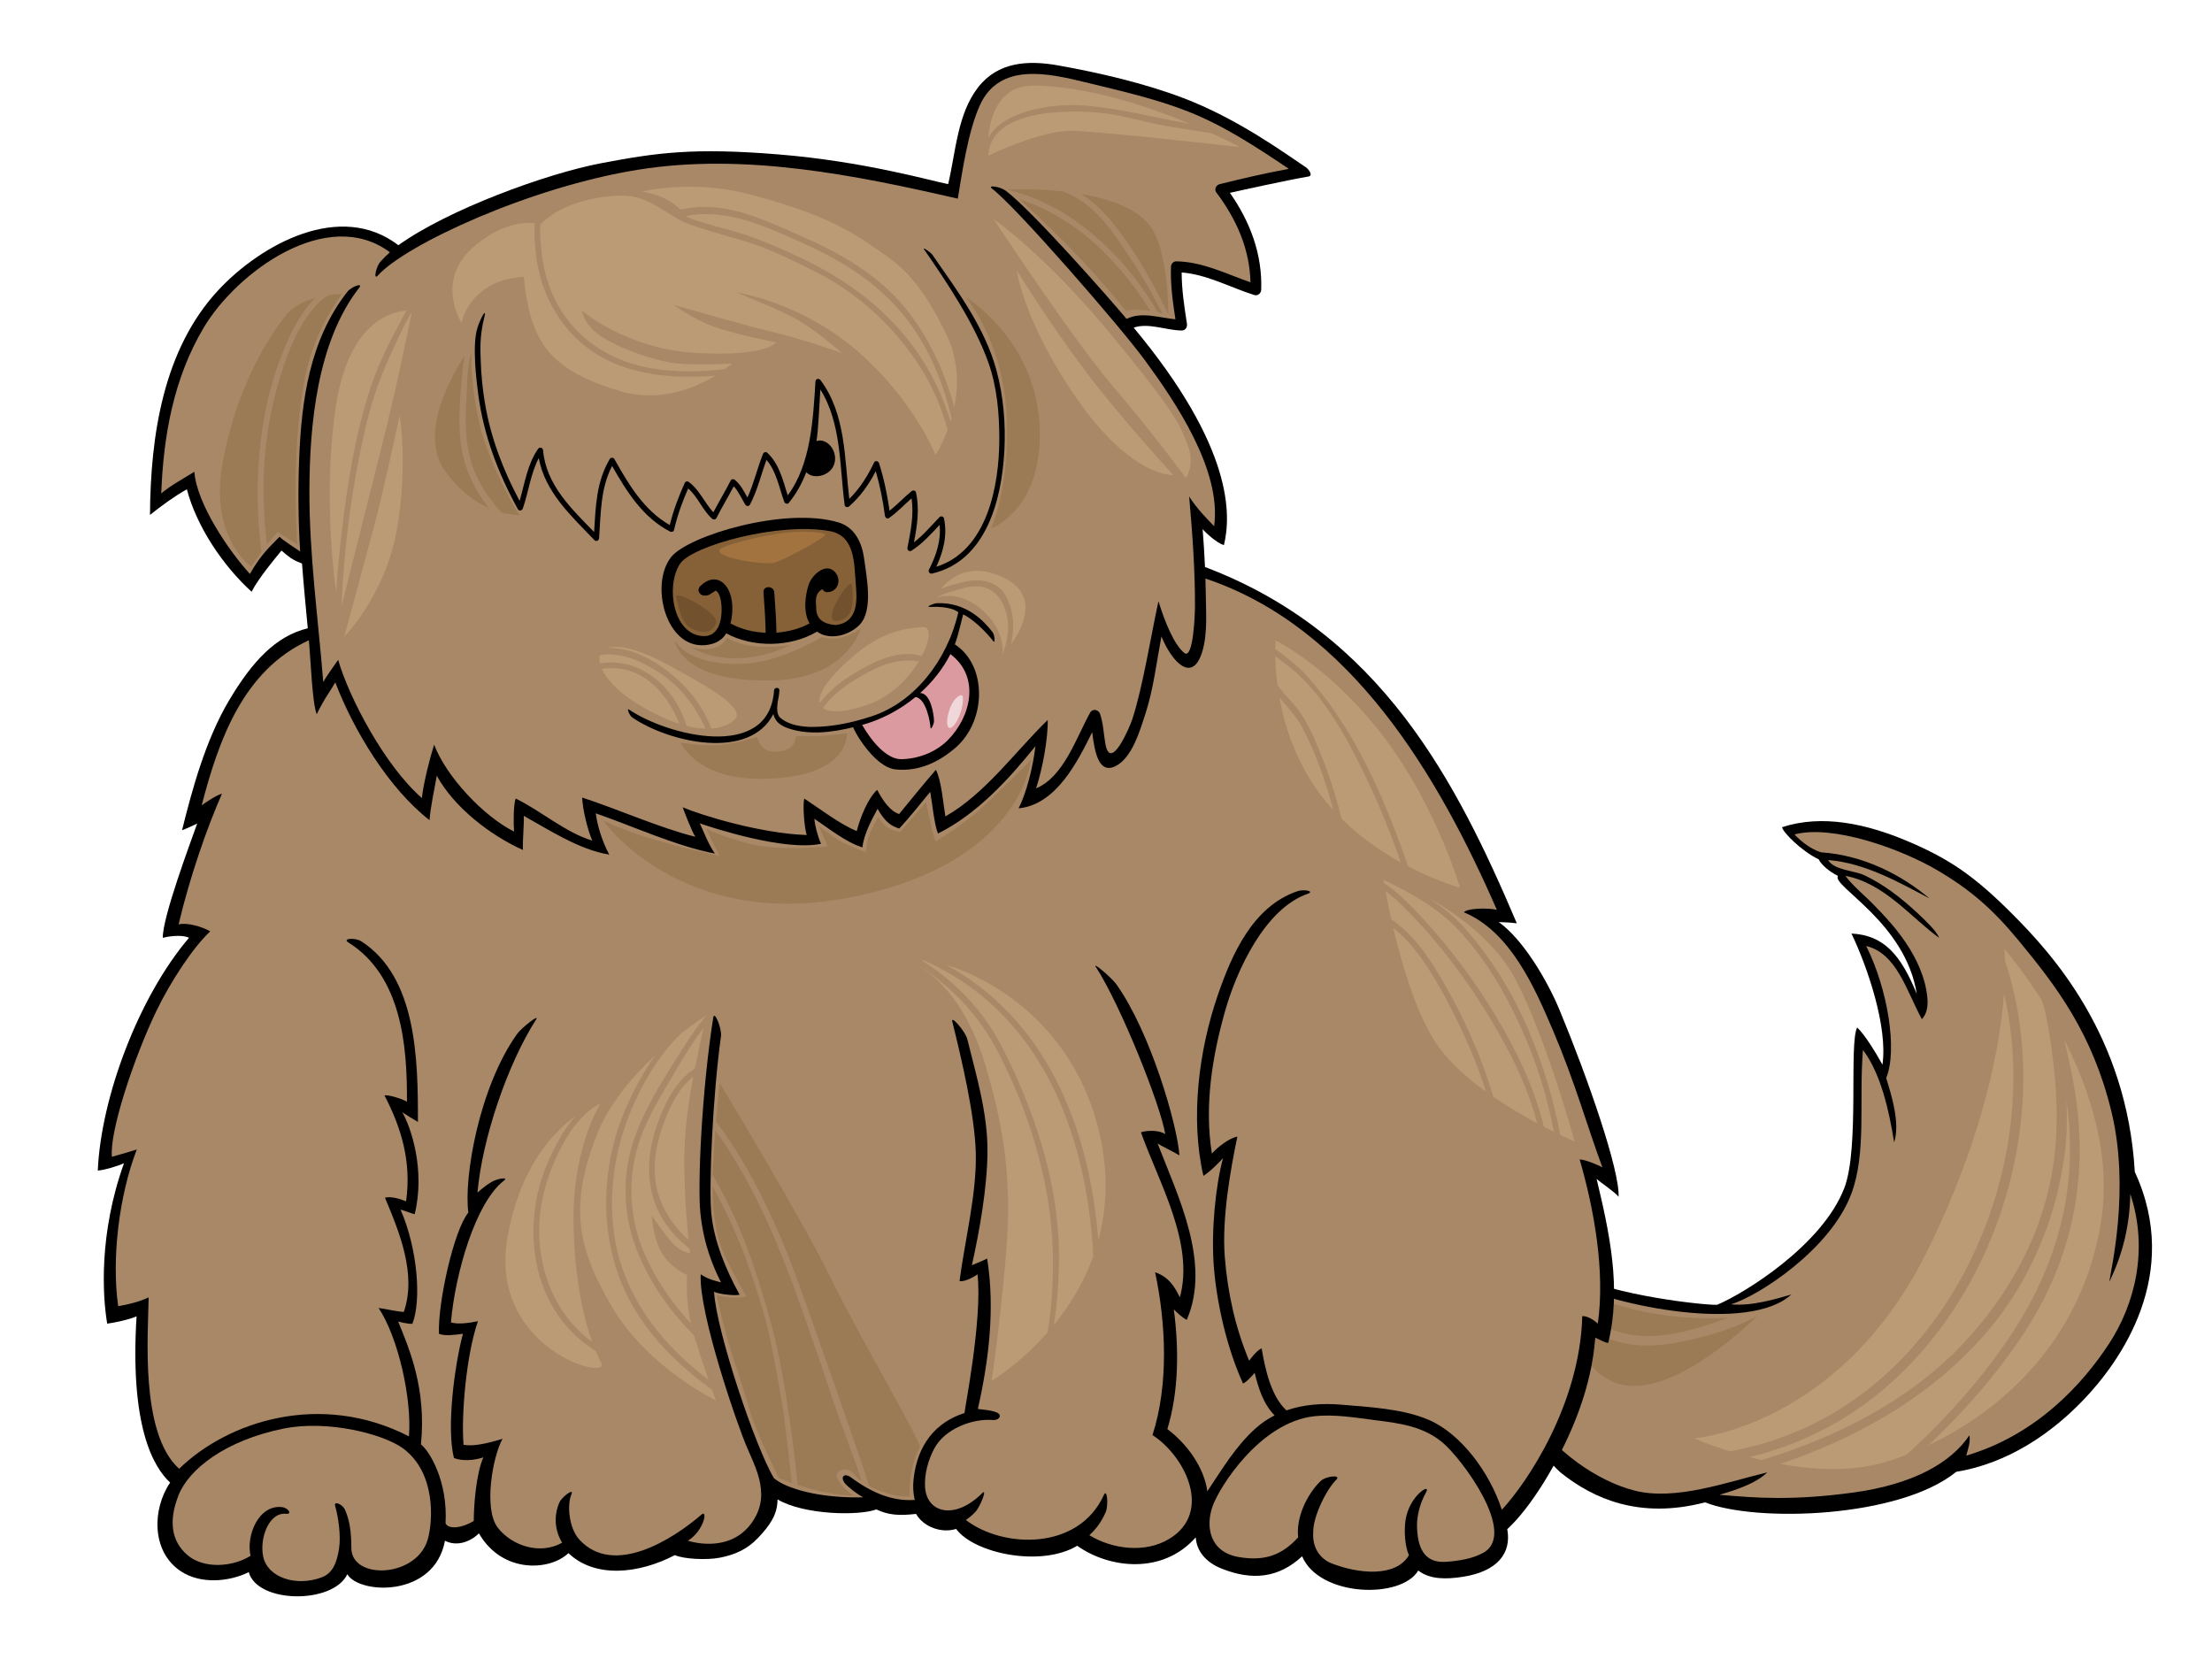 <?xml version="1.0" encoding="utf-8"?>
<!-- Generator: Adobe Illustrator 17.0.0, SVG Export Plug-In . SVG Version: 6.00 Build 0)  -->
<!DOCTYPE svg PUBLIC "-//W3C//DTD SVG 1.1//EN" "http://www.w3.org/Graphics/SVG/1.1/DTD/svg11.dtd">
<svg version="1.1" id="Layer_1" xmlns="http://www.w3.org/2000/svg" xmlns:xlink="http://www.w3.org/1999/xlink" x="0px" y="0px"
	 width="800px" height="600px" viewBox="0 0 800 600" enable-background="new 0 0 800 600" xml:space="preserve">
<g>
	<g>
		<path fill-rule="evenodd" clip-rule="evenodd" d="M644.514,299.158c0.117,1.648,6.939,8.636,13.243,11.632
			c0.852,1.836,3.72,4.412,6.957,5.98c-2.366,3.702,24.388,16.711,28.506,42.664c-5.791-14.169-11.968-21.242-23.611-21.8
			c5.916,12.38,13.173,33.857,11.208,47.409c-2.29-4.103-6.25-10.723-9.154-13.44c-3.03,5.983,0.91,43.508-4.624,58.014
			c-7.871,20.624-36.021,38.092-46.018,42.283c-4.376,0.201-36.991-3.28-52.514-11.115c-1.367,9.263-3.883,18.407-6.775,27.015
			c-2.996,8.923-6.521,17.739-10.628,26.275c4.413,6.143,7.958,14.298,13.923,18.981c10.995,8.625,27.62,16.576,51.618,10.29
			c18.574,7.33,70.29,5.712,90.86-11.049c9.334-1.524,27.121-6.491,45.716-25.715c13.777-14.243,36-45.714,18.857-82.762
			c-2.86-49.569-30.405-79.3-44.092-93.052c-13.69-13.746-22.734-20.036-37.908-26.474
			C674.903,297.852,658.969,294.459,644.514,299.158z"/>
		<path fill-rule="evenodd" clip-rule="evenodd" fill="#A98867" d="M674.929,342.128c7.779,15.469,11.411,37.614,7.239,47.757
			c1.879,6.115,5.123,16.3,2.882,23.266c-1.881-11.615-4.797-24.784-11.281-33.434c-1.519,18.365,1.373,37.217-4.242,52.128
			c-7.566,20.11-33.681,36.943-43.467,39.875c7.374,0.754,16.123-1.889,21.823-3.553c-15.53,14.141-63.717,3.979-79.908-4.094
			c-0.427,2.394-0.918,4.785-1.474,7.148c-0.012,0.061-0.028,0.119-0.04,0.174c-1.317,5.607-2.953,11.11-4.731,16.405
			c-2.554,7.606-5.509,15.127-8.862,22.468c8.994,14.566,24.938,25.422,38.3,28.826c14.757,3.763,33.246-3.031,47.981-6.587
			c-3.759,3.666-9.94,5.977-17.277,8.095c13.324,1.182,26.515,2.162,48.253-0.784c21.745-2.94,35.521-10.787,42.135-20.72
			c0.424,2.369-0.417,4.881-1.166,7.36c25.474-7.532,42.218-25.955,51.784-40.665c8.923-13.708,14.378-33.467,7.583-53.991
			c-0.215,11.612-2.881,22.219-7.603,31.78c0.505-4.083,7.63-33.426,0.75-61.642c-6.885-28.222-19.826-45.162-33.429-61.65
			c-9.524-11.54-17.518-18.473-29.431-25.505c-13.304-7.844-37.976-16.645-51.743-12.998c2.526,2.67,5.853,5.27,9.558,6.46
			c15.698,1.069,29.356,8.33,39.249,16.679c-10.516-5.558-23.217-12.846-36.642-13.879c2.097,3.672,9.413,3.791,12.943,5.422
			c7.257,3.346,13.791,8.559,19.431,13.81c2.808,2.615,7.086,6.714,7.733,8.868c-10.132-7.245-19.616-19.679-33.855-22.385
			c2.974,4.003,6.813,6.866,10.709,10.952c3.873,4.058,15.987,15.814,18.576,30.516c0.692,3.92,0.826,7.689-1.633,10.375
			C689.447,358.218,685.991,344.823,674.929,342.128z"/>
		<path fill-rule="evenodd" clip-rule="evenodd" fill="#BB9B75" d="M749.884,391.586c5.983,32.791,0.161,63.458-18.469,91.448
			c-9.688,14.569-21.315,27.73-34.047,39.704c27.163-12.844,55.816-38.627,62.528-81.059c3.798-23.978-4.144-47.655-13.415-65.791
			C747.885,381.363,748.994,386.697,749.884,391.586z"/>
		<path fill-rule="evenodd" clip-rule="evenodd" fill="#BB9B75" d="M746.833,416.285c-3.082,25.372-13.635,49.638-30.988,68.555
			c-19.706,21.482-44.918,35.452-72.053,44.621c12.449,2.258,26.821,2.998,39.538-1.126c2.013-0.654,4.058-1.386,6.124-2.192
			c13.847-12.427,26.263-26.468,36.246-40.988c18.251-26.54,26.321-55.433,21.665-87
			C747.645,404.19,747.569,410.233,746.833,416.285z"/>
		<path fill-rule="evenodd" clip-rule="evenodd" fill="#BB9B75" d="M709.617,486.303c17.667-18.512,30.229-42.018,33.34-67.638
			c1.583-13.029,0.85-25.731-0.893-38.696c-0.708-5.265-1.509-10.649-2.852-15.85c-0.295-0.845-0.581-1.692-0.897-2.532
			c-7.232-11.419-13.414-18.431-13.414-18.431s0.168,1.48,0.229,4.31c19.92,59.668-6.407,135.266-60.675,166.828
			c-10.095,5.867-20.774,10.066-31.713,12.7c1.391,0.367,2.841,0.723,4.328,1.071C664.276,519.757,690.031,506.827,709.617,486.303z
			"/>
		<path fill-rule="evenodd" clip-rule="evenodd" fill="#BB9B75" d="M612.796,520.198c0,0,4.998,2.242,12.788,4.71
			c13.498-2.463,26.667-7.275,38.87-14.713c48.417-29.506,73.246-95.294,60.317-150.834c-1.338,18.169-6.924,50.648-27.518,92.627
			C665.807,516.093,612.796,520.198,612.796,520.198z"/>
		<path fill-rule="evenodd" clip-rule="evenodd" fill="#9B7A56" d="M583.485,481.088c10.649,3.884,22.531,1.814,33.039-1.626
			c2.691-0.883,5.66-1.817,8.621-2.896c-7.717,0.431-18.76,0.309-30.719-2.189c-12.65-2.642-23.201-7.302-25.41-8.316
			C572.023,472.593,576.253,478.443,583.485,481.088z"/>
		<path fill-rule="evenodd" clip-rule="evenodd" fill="#9B7A56" d="M635.723,475.771c-7.402,4.376-16.873,7.084-24.65,8.854
			c-10.7,2.43-21.313,3.454-31.457-1.458c-4.901-2.374-8.57-6.248-11.346-10.737c0.195,7.932,2.44,20.935,14.298,26.935
			C601.392,508.89,631.967,479.489,635.723,475.771z"/>
	</g>
	<g>
		<path d="M564.05,365.319c-4.551-10.974-13.363-25.731-22.035-31.866c0.3,0.141,3.045,0,6.564,0.475
			C526.828,282.75,499.508,229.17,435.8,205.065c-0.202-4.578-0.494-9.133-0.848-13.694c1.042,1.259,5.008,4.953,7.693,5.787
			c2.606-10.726,3.584-35.168-32.628-78.654c5.229-1.897,12,1.024,17.373,1.024c1.378,0,2.073-1.242,1.881-2.482
			c-0.961-6.162-1.898-12.283-1.904-18.506c9.239,0.726,17.523,5.417,26.296,8.172c1.253,0.386,2.423-0.66,2.465-1.894
			c0.464-12.882-4.042-24.718-11.325-35.077c1.926-0.475,22.505-4.947,28.378-5.892c1.81-0.29,0.284-2.554-0.962-3.396
			c-8.227-5.519-24.939-17.664-44.364-25.033c-14.057-5.329-30.349-9.127-45.136-11.759c-10.962-1.949-21.845-1.345-29.073,8.051
			c-7.409,9.641-8.005,23.374-10.733,34.886c-6.418-1.264-30.413-8.225-61.372-10.754c-30.701-2.504-44.014-0.632-64.022,3.161
			c-20.004,3.788-55.595,16.849-73.443,29.682c-20.898-16.052-49.453-0.502-65.016,16.14
			c-20.122,21.529-24.647,53.058-24.812,81.399c4.014-3.236,9.167-6.971,13.336-9.266c3.547,13.526,13.1,27.697,23.405,37.043
			c2.532-4.97,8.88-12.512,10.829-14.9c3.611,3.269,5.055,3.752,7.41,4.707c0.594,7.811,1.343,15.607,2.082,23.42
			c-11.511,2.777-20.051,11.891-28.524,26.179c-8.473,14.296-13.302,32.186-16.944,46.838c1.688-0.604,3.494-1.455,5.472-2.407
			c-2.519,7.129-12.539,33.834-12.442,41.325c1.233-0.331,6.599-1.375,9.481,0c-18.282,21.477-31.826,57.779-32.992,84.184
			c2.455-0.152,7.548-1.739,9.479-2.653c-9.163,25.624-7.755,48.047-6.067,58.022c2.497-0.315,8.14-1.502,10.62-2.656
			c-2.479,39.663,6.01,54.483,12.144,60.132c-6.51,9.547-6.833,24.911,3.782,32.018c7.178,4.807,17.402,3.921,24.649,0.381
			c3.153,11.405,30.473,11.631,35.647,0.759c4.325,7.327,31.502,8.501,35.306-12.112c4.551,2.278,9.442,0.166,12.287-2.678
			c8.533,14.79,25.904,13.468,32.37,7.145c9.623,9.196,25.461,7.521,38.499,0.72c3.069,1.411,11.42,1.889,16.37,0.914
			c5.524-1.088,9.972-3.134,13.811-7.242c4.009-4.288,6.941-8.175,6.95-13.81c9.76,5.715,29.581,5.922,35.716,3.62
			c4.21,1.938,7.83,2.374,14.382,1.618c2.678,4.705,9.194,7.104,14.478,5.431c6.535,8.882,30.708,13.945,43.809,6.093
			c11.626,8.269,30.952,10.477,42.86-3.045c0.323,5.022,3.715,9.078,9.426,11.333c11.119,4.398,20.57,3.371,29.048-4.475
			c6.285,14.76,35.897,15.538,42.001,5.141c4.364,3.363,10.374,3.142,16.001,2.289c12.624-1.916,17.81-8.575,16.191-17.242
			c8.333-7.617,18.492-23.962,24.761-39.803c6.266-15.85,6.783-26.73,7.059-29.45c1.51,0.55,3.395,1.844,4.688,1.889
			c4.858-19.63,0.471-39.886-4.188-59.287c1.622,1.394,6.601,4.727,7.939,6.416C585.854,423.38,574.395,390.253,564.05,365.319z"/>
		<path fill="#A98867" d="M432.18,219.863c-0.008,1.416-0.529,18.995-3.879,16.273c-3.593-2.918-6.927-10.883-9.329-18.694
			c-2.6,11.814-5.669,31.14-9.46,42.677c-1.04,3.172-7.91,19.113-9.732,8.909c-0.65-3.625-0.734-7.338-1.931-10.847
			c-0.534-1.552-2.686-2.026-3.563-0.472c-4.973,8.846-9.471,23.202-19.576,27.421c2.392-7.192,4.386-18.429,4.203-24.748
			c-11.637,11.32-22.696,26.808-37,34.883c-0.792-4.613-1.404-12.954-3.433-16.858c-3.157,3.608-10.284,12.25-13.291,15.985
			c-3.139-0.928-5.863-4.724-7.94-8.735c-3.321,2.971-6.204,10.177-7.385,14.9c-5.943-2.322-13.633-8.288-19.011-11.742
			c-0.554,2.604-0.014,10.168,0.9,13.183c-16.594-0.547-37.825-7.051-44.842-10.022c0.839,2.324,3.302,8.688,4.554,10.654
			c-12.942-3.219-28.22-10.072-40.919-14.185c0.185,4.456,1.952,11.549,3.643,15.566c-9.512-2.816-18.673-10.825-27.644-15.196
			c-0.843,1.745-0.883,8.94-0.628,11.935c-11.217-5.616-24.664-20.116-28.908-31.449c-1.632,5.144-3.868,14.061-4.434,19.326
			c-13.466-11.761-26.397-36.424-30.277-49.994c-1.202,1.739-4.488,6.264-5.385,8.059c-1.854-23.144-5.079-45.999-5.012-69.345
			c0.065-23.7,2.84-53.879,18.013-73.276c1.537-1.966-2.775-0.48-4.327,1.51c-13.548,17.319-16.567,39.036-17.391,60.471
			c-0.416,10.839-0.341,22.717,0.364,33.415c-2.046-1.455-5.896-3.788-7.461-5.334c-2.898,3.075-6.575,6.035-10.708,13.448
			c-7.432-8.092-19.25-25.317-20.094-36.951c-3.212,1.993-9.259,5.364-11.975,7.846c0.779-20.95,4.486-41.686,15.348-59.966
			c11.861-19.956,44.594-44.185,67.343-27.274c-1.176,1.06-2.307,2.173-3.382,3.365c-1.683,1.872-2.671,6.927-0.976,5.047
			c10.057-11.176,54.965-32.01,94.26-38.288c38.117-6.093,78.005,1.855,115.49,10.489c1.57-9.462,3.702-24.459,8.047-33.92
			c7.112-15.488,24.828-11.402,38.077-8.172c12.463,3.037,25.285,5.903,37.232,10.607c12.961,5.105,24.802,12.932,36.372,20.707
			c-8.445,1.538-16.796,3.481-25.128,5.563c-1.116,0.279-1.931,1.869-1.165,2.885c7.267,9.613,12.149,20.499,12.409,32.587
			c-8.842-3.081-17.254-7.429-26.804-7.587c-1.089-0.025-1.909,0.906-1.945,1.96c-0.225,6.413,0.642,12.697,1.616,19.006
			c-5.954-0.566-12.171-2.863-17.683-0.152c-5.821-6.988-33.933-38.992-43.698-46.358c-2.017-1.516-6.885-2.203-4.902-0.704
			c8.633,6.51,46.097,49.563,55.15,61.899c11.139,15.187,27.922,39.914,25.12,60.137c-2.67-2.802-6.093-6.137-9.029-10.734
			C431.271,193.061,432.238,206.321,432.18,219.863z"/>
		<path fill="#A98867" d="M536.618,561.49c-3.922,2.267-9.101,3.015-13.505,3.357c-8.552,0.671-10.403-5.922-10.622-12.507
			c-0.144-4.199,1.126-8.752,3.231-12.545c2.107-3.791-6.105,1.052-7.413,10.108c-0.485,3.368-0.337,8.995,1.249,12.559
			c-4.774,8.158-18.491,6.703-28.037,2.924c-3.723-1.471-6.944-5.265-6.581-11.098c-0.115-5.834,4.779-15.591,8.348-19.125
			c1.955-1.924-3.799-1.378-5.747,0.549c-5.037,4.981-8.853,13.283-8.04,20.293c-6.044,6.621-12.298,8.639-21.362,7.14
			c-10.864-1.8-12.062-11.179-9.654-18.205c2.409-7.026,17.148-30.466,36.686-32.716c7.461-0.856,15.258,0.533,22.647,1.461
			c8.676,1.093,16.903,2.222,23.875,8.004C528.609,527.415,548.764,554.477,536.618,561.49z"/>
		<path fill="#A98867" d="M145.844,523.887c-6.948-5.19-27.233-10.474-43.292-7.22c-21.155,4.288-34.284,14.757-37.973,24.086
			c-3.693,9.332-2.608,16.709,3.252,21.698c5.861,4.992,16.275,4.343,22.785,0.221c-1.659-7.192,2.812-18.47,11.26-17.62
			c2.391,0.237,3.96,2.67,1.544,2.427c-6.07-0.608-9.6,8.647-8.247,15.408c1.519,7.592,11.862,11.115,21.25,7.554
			c4.021-1.53,5.422-5.475,6.191-10.312c0.766-4.834-0.319-11.797-1.403-15.472c-0.595-2.01,2.639-0.643,3.537,1.325
			c1.662,3.655,2.323,8.006,2.323,13.865c0,11.736,23.869,10.85,27.701-3.338C156.556,549.916,157.672,532.721,145.844,523.887z"/>
		<path fill="#A98867" d="M579.526,422.199c-5.9-16.049-9.849-30.684-17.9-49.599c-6.67-15.67-15.465-35.681-32.178-42.655
			c1.078-1.447,8.346-1.684,11.899-0.914c-21.249-48.724-52.796-102.193-105.388-119.794c0.051,1.632,0.087,3.263,0.109,4.909
			c0.059,6.877,0.775,14.892-1.267,21.568c-3.559,11.648-11.028,3.658-14.754-5.555c-1.786,9.464-2.889,19.158-5.891,28.31
			c-1.889,5.751-4.684,15.422-10.491,18.498c-6.5,3.445-7.827-5.527-8.658-12.187c-5.17,10.45-12.955,26.267-26.617,27.567
			c2.771-5.389,5.167-14.685,6.093-22.487c-9.419,11.712-21.077,24.586-35.26,31.595c-1.304-3.145-2.065-10.936-2.793-15.072
			c-3.702,4.451-7.24,9.028-11.199,13.269c-2.627-0.803-5.027-2.101-7.842-7.137c-1.88,3.539-4.936,8.94-5.491,13.956
			c-6.064-1.905-12.176-6.866-17.363-10.348c0.152,2.476,1.307,6.676,2.41,9.045c-13.109,2.788-39.138-5.765-43.862-7.388
			c1.237,2.424,2.875,7.209,5.461,10.922c-13.866-2.623-29.806-9.97-43.074-14.544c0.523,4.232,2.274,10.088,4.863,14.914
			c-10.722-1.695-21.747-8.912-30.896-14.011c0.151,2.973-0.491,9.185-0.308,12.341c-11.71-5.218-24.914-15.408-31.159-26.852
			c-0.739,4.404-2.256,11.052-2.626,16.076c-14.671-11.413-27.335-32.222-34.083-49.828c-1.67,2.979-3.945,5.77-6.717,11.535
			c-1.662-4.456-2.086-18.705-2.837-26.767c-23.673,10.795-32.656,36.054-38.761,59.72c0.444-0.4,5.292-3.758,7.341-4.238
			c-5.308,12.026-11.623,29.969-15.698,47.296c2.903-0.834,8.57,0.79,11.445,2.507c-5.936,5.444-14.3,17.965-19.584,29.008
			c-8.139,17.012-16.91,43.531-15.97,52.506c2.875-0.792,7.265-2.04,8.993-2.631c-6.473,16.764-9.154,39.679-6.73,56.67
			c3.611-0.61,7.649-1.59,11.014-3.181c-0.124,12.675-3.285,49.174,11.037,61.978c17.464-17.037,50.995-28.208,83.109-11.72
			c1.086-13.669-3.904-35.803-10.973-46.418c1.832,0.171,6.308,1.242,9.101,1.425c4.706-13.481-1.485-28.683-6.81-41.322
			c2.312-0.585,5.617,0.475,7.646,1.311c2.029-14.332-1.783-26.747-7.811-38.276c1.147-0.5,7.274,1.524,8.124,2.286
			c0.137-20.488-2.01-45.604-21.212-57.652c-2.311-1.447,2.47-1.847,4.774-0.353c19.827,12.899,20.47,42.092,20.411,65.278
			c-1.324-0.732-4.044-2.452-5.661-3.495c3.047,5.224,8.422,20.745,4.482,36.874c-1.436-0.362-2.989-1.074-5.107-1.676
			c6.182,14.213,7.613,32.846,4.271,41.325c-2.029,0-4.183-0.597-5.137-0.837c4.016,9.851,10.269,24.246,8.24,44.431
			c3.04,2.388,9.767,13.167,8.898,28.567c1.099,2.286,6.035,1.698,10.2-0.864c0-5.643,0.87-17.145,3.473-23.006
			c-3.907,1.306-8.106,1.27-10.635,0.224c-2.771-10.864,0.221-33.638,3.258-44.919c-3.258,0.431-6.513,0.87-8.683,0
			c-0.433-11.286,5.374-37.437,10.632-43.834c-1.691-12.742,3.909-45.394,17.618-64.585c1.592-2.231,8.352-7.532,6.873-5.221
			c-10.505,16.435-19.5,43.315-21.187,62.575c2.049-1.817,4.311-3.6,6.137-4.359c2.079-0.872,5.029-1.182,3.481,0
			c-10.343,7.904-17.697,33.724-19.215,51.3c2.456,0.768,6.318,0.284,9.765-0.433c-4.311,12.498-6.067,34.215-5.207,44.701
			c3.473,0.652,8.462-0.433,14.105-2.17c-3.59,6.463-6.943,25.386-1.735,32.117c5.207,6.723,15.412,9.922,23.29,5.461
			c-2.63-4.282-3.117-9.666-1.037-14.448c0.968-2.222,5.396-5.372,4.435-3.169c-1.731,3.981-0.919,12.41,2.823,16.493
			c12.417,13.553,33.862-0.099,44.266-9.116c2.076-1.794,1.048,5.627-4.989,9.547c5.472,1.585,14.293,2.203,20.613-3.686
			c3.283-3.059,5.937-7.868,5.882-13.073c-0.057-5.207-1.701-9.318-5.043-16.813c-3.342-7.499-17.621-48.732-16.836-62.799
			c2.889,1.941,5.585,2.424,7.343,2.913c-2.771-5.569-6.26-13.448-7.46-25.077c-1.059-10.19,0.486-44.176,4.655-70.719
			c0.428-2.703,3.169,4.078,2.798,6.764c-3.023,21.855-4.441,54.472-3.486,64.198c0.964,9.812,5.052,19.867,10.228,29.315
			c-1.737,0.431-7.745-0.218-9.245-1.107c0.749,14.304,15.279,57.056,21.677,67.473c4.655,3.89,16.811,7.28,32.28,6.897
			c-2.378-1.215-5.963-4.1-6.805-5.309c-1.567-2.253,0.091-3.559,2.285-1.938c6.738,4.967,14.351,8.794,23.146,8.194
			c-0.548-2.258-0.73-4.815-0.414-7.634c1.403-12.451,8.044-20.477,18.412-23.813c-0.182-0.398,6.527-33.641,4.7-50.165
			c-0.555,0.513-4.572,2.913-6.5,2.432c1.875-14.588,6.302-31.783,5.868-46.554c-0.41-13.818-5.197-33.928-8.48-47.236
			c-0.66-2.672,4.742,3.592,5.401,6.264c3.328,13.498,7.436,26.91,7.312,40.971c-0.116,12.88-2.884,28.498-5.645,40.858
			c0.084-0.116,4.044-1.599,5.53-2.424c2.875,18.018,0.61,36.835-3.37,54.392c1.69,0.24,4.155,0.34,6.376,1.085
			c2.892,0.975,1.329,3.106-0.959,2.913c-7.097-0.61-17.461,3.02-21.307,10.555c-2.105,4.125-3.423,8.829-3.207,13.528
			c0.453,9.591,10.792,12.256,20.69,2.358c1.941-1.941-0.672,4.892-2.558,6.874c-1.109,1.157-2.233,2.068-3.359,2.849
			c13.215,10.19,40.665,11.336,49.929-9.094c1.133-2.493,1.703,3.744,0.638,6.242c-1.455,3.404-3.49,6.159-5.923,8.341
			c8.416,5.163,20.325,6.568,28.949,1.314c15.784-9.633,5.693-29.886-6.1-37.517c5.892-18.26,4.869-40.416,0.943-58.884
			c5.076,1.706,7.2,5.527,8.953,9.069c5.398-19.591-7.788-41.838-14.075-59.696c2.615-0.845,6.996-0.701,8.79,0.707
			c-1.593-10.348-16.253-46.935-25.057-60.43c-1.505-2.305,5.765,3.934,7.356,6.165c12.369,17.347,22.055,50.858,22.834,61.915
			c-1.922-1.209-6.513-3.352-7.918-4.332c7.585,19.541,19.396,43.409,10.569,63.814c-1.446-0.613-4.449-3.404-4.696-3.879
			c1.884,14.268,1.844,29.66-2.324,43.387c7.03,5.246,13.304,13.824,14.447,22.499c5.355-7.976,10.207-16.248,17.454-22.752
			c2.133-1.913,4.445-3.465,6.878-4.705c-4.108-4.183-5.821-9.826-7.213-15.406c-0.029,0.047-2.768,3.39-4.213,3.873
			c-5.656-12.413-9.486-28.658-10.549-42.318c-1.023-13.15,0.688-29.514,3.331-39.204c-1.064,1.22-4.571,4.867-7.098,6.422
			c-4.81-20.789-1.683-45.383,5.207-65.385c5.13-14.909,12.729-32.01,28.659-37.515c2.585-0.897,6.447-0.008,3.879,0.878
			c-15.553,5.381-25.786,27.84-29.921,42.465c-4.707,16.642-7.515,34.348-4.753,51.537c1.608-2.024,6.433-5.793,9.201-6.154
			c-2.526,12.115-5.62,29.599-4.546,43.398c1.012,13.017,3.807,25.638,8.811,37.644c0.249-0.342,2.715-3.758,4.519-4.484
			c1.254,7.427,3.392,17.33,8.974,22.443c6.227-2.167,13.045-2.639,19.743-2.073c10.028,0.859,22.145,1.425,31.582,5.439
			c11.654,4.958,22.124,18.887,26.575,32.573c9.159-9.832,28.224-38.152,29.088-70.01c2.3-0.226,5.381,2.377,5.61,2.7
			c2.74-18.904-1.394-41.648-6.552-59.348C573.147,419.192,579.062,421.834,579.526,422.199z"/>
		<path d="M312.555,202.221c-0.723-5.682-3.29-11.444-9.177-13.244c-19.293-5.878-54.424,4.729-60.609,12.443
			c-7.841,9.776-2.055,33.133,12.218,31.913c4.072-0.348,6.382-2.12,7.679-4.266c9.676,5.232,23.088,5.027,32.598-0.489
			c0.079-0.044,0.115-0.105,0.179-0.16c4.703,3.388,11.75,1.334,15.425-2.435C315.977,220.749,313.344,208.48,312.555,202.221z"/>
		<path fill="#866036" d="M302.359,226.042c-4.94-0.287-7.33-2.452-7.166-6.485c-0.369-3.547,0.041-5.201,2.211-6.477
			c0.302,0.646,1.081,1.085,1.736,1.085c3.958,0,5.438-4.671,2.7-7.424c-3.417-3.434-8.333,1.502-9.351,4.649
			c-1.408,4.373-2.029,9.992,0.301,14.072c-3.551,1.944-7.727,3.032-11.985,3.346c-0.077-4.865-0.41-9.713-0.781-14.566
			c-0.189-2.504-4.09-2.523-3.898,0c0.373,4.865,0.708,9.735,0.786,14.616c-4.422-0.204-8.767-1.243-12.435-3.255
			c-0.108-0.063-0.208-0.063-0.31-0.102c0.763-2.777,0.86-5.823,0.478-8.346c-0.99-6.502-6.074-10.45-11.444-5.116
			c-1.277,1.27-0.26,3.23,1.38,3.349c1.916,0.138,2.317-0.638,3.821-1.494c0.146-0.086,0.226-0.196,0.344-0.304
			c1.539,0.522,2.102,3.598,2.22,5.892c0.192,3.813-0.642,10.701-6.46,10.574c-11.228-0.249-13.843-18.426-8.491-26.256
			c4.461-6.513,36.021-15.141,54.238-11.681c9.093,1.731,8.64,11.916,9.254,19.099C309.972,216.674,310.586,225.007,302.359,226.042
			z"/>
		<path d="M360.412,134.034c-4.17-15.516-14.164-28.862-23.157-41.835c-0.715-1.024-3.787-3.062-3.063-2.026
			c8.372,12.079,18.425,27.142,23.338,41.148c3.056,8.705,3.882,18.178,3.882,27.349c-0.003,17.115-4.401,40.499-22.776,46.305
			c2.547-5.505,4.061-11.413,2.771-17.504c-0.157-0.726-1.14-0.944-1.629-0.433c-3.043,3.156-5.787,6.455-9.231,9.097
			c1.155-5.969,2.064-12.021,0.733-18.042c-0.174-0.787-1.099-0.867-1.629-0.431c-2.758,2.225-5.142,4.867-7.921,7.06
			c-0.841-5.853-2.017-11.59-3.823-17.239c-0.236-0.743-1.393-1.043-1.775-0.226c-2.316,4.867-5.142,9.395-8.973,13.158
			c-1.746-14.594-1.242-30.692-10.414-42.937c-0.58-0.77-1.752-0.538-1.82,0.492c-0.853,13.545-1.605,29.87-10.031,41.192
			c-1.767-5.458-3.03-11.347-7.345-15.367c-0.578-0.549-1.355-0.257-1.626,0.428c-2.076,5.185-3.263,10.651-5.613,15.712
			c-1.269-2.308-2.438-4.622-4.508-6.358c-0.452-0.384-1.22-0.403-1.529,0.196c-1.992,3.898-4.241,7.642-6.281,11.505
			c-3.269-3.493-5.001-8.2-8.996-11.035c-0.405-0.287-1.129-0.11-1.331,0.353c-2.238,4.964-4.129,10.008-5.446,15.295
			c-9.325-5.315-14.855-14.682-20.018-23.865c-0.366-0.646-1.31-0.621-1.683,0c-4.871,8.222-5.083,17.161-5.654,26.383
			c-8.25-8.473-17.363-17.076-18.456-29.558c-0.09-0.991-1.245-1.312-1.82-0.494c-3.867,5.541-4.776,12.399-6.673,18.79
			c-5.97-11.19-10.454-22.83-12.541-35.43c-0.85-5.121-1.389-10.317-1.52-15.513c-0.073-2.935-0.558-8.227,1.338-15.602
			c0.867-3.363-1.263,0-2.526,4.003c-1.919,6.074-0.44,18.459,0.262,23.807c1.967,14.903,7.138,28.619,14.37,41.736
			c0.433,0.787,1.516,0.53,1.784-0.237c2.086-5.966,2.801-12.609,5.769-18.227c2.26,12.325,11.737,20.886,20.149,29.677
			c0.624,0.654,1.603,0.119,1.665-0.69c0.652-9.083,0.482-17.976,4.709-26.151c5.304,9.34,11.169,18.677,20.967,23.73
			c0.537,0.282,1.284,0.061,1.433-0.585c1.184-5.204,2.971-10.135,5.11-15.003c3.504,3.034,5.17,7.799,8.654,10.95
			c0.44,0.4,1.229,0.389,1.531-0.199c1.995-3.907,4.255-7.661,6.299-11.538c1.782,1.927,2.802,4.387,4.172,6.643
			c0.371,0.61,1.332,0.668,1.684,0c2.711-5.146,4-10.778,5.988-16.201c3.601,4.186,4.562,10.044,6.411,15.152
			c0.225,0.63,1.115,1.046,1.626,0.433c2.761-3.327,4.802-7.101,6.353-11.129c2.529,2.86,9.09,1.386,10.237-3.371
			c1.146-4.754-3.114-9.18-6.557-7.868c0.656-3.771,0.895-10.552,1.41-18.68c7.678,12.267,6.926,27.89,8.8,41.838
			c0.115,0.795,1.149,0.856,1.633,0.436c4.078-3.572,7.131-7.946,9.604-12.714c1.528,5.279,2.601,10.626,3.316,16.093
			c0.087,0.663,0.788,1.323,1.47,0.848c2.98-2.076,5.447-4.732,8.16-7.123c0.908,5.961-0.322,11.963-1.49,17.843
			c-0.156,0.801,0.661,1.601,1.433,1.11c3.977-2.529,7.004-5.941,10.186-9.332c0.631,5.638-1.246,11.124-3.823,16.151
			c-0.397,0.77,0.242,1.637,1.099,1.436c19.596-4.519,25.204-26.706,26.161-44.306C363.766,153.42,362.936,143.432,360.412,134.034z
			"/>
		<path d="M358.98,228.64c-2.92-3.793-9.285-10.925-20.134-10.486c-1.254,0.052-4.02,1.361-2.761,1.328
			c2.802-0.069,7.75-0.108,10.505,1.933c-3.981,17.526-15.963,32.545-31.1,37.561c-6.869,2.28-13.901,3.829-21.163,3.923
			c-4.043,0.055-8.984-0.563-12.162-3.343c-1.259-1.099-1.2-3.457-0.9-5.707c0.302-1.281,0.523-2.642,0.618-4.125
			c0.08-1.267-1.846-1.25-1.946,0c-1.682,25.789-38.761,16.248-52.418,6.905c-1.041-0.712,0.129,2.156,1.164,2.863
			c13.234,9.056,42.39,15.707,51.021-1.259c0.501,2.206,1.907,3.984,5.287,5.146c7.531,2.598,15.907,1.499,23.589-0.362
			c-0.164,0.466,7.37,14.461,15.361,15.257c8.23,0.823,15.413-2.504,21.583-7.805c11.282-9.688,11.6-29.79-0.192-37.421
			c1.176-2.929,2.855-10.494,3.015-10.858c3.553,1.728,8.28,6.308,10.903,9.715C360.021,232.906,359.741,229.628,358.98,228.64z"/>
		<path fill="#DB9AA0" d="M342.767,267.701c-4.357,4.37-10.628,6.728-16.676,6.869c-7.5,0.163-14.155-12.269-14.282-12.385
			c6.959-1.922,13.601-5.409,19.272-10.08c3.926,0.409,5.399,9.409,5.425,10.969c0.026,1.267,1.309-1.068,1.289-2.336
			c-0.047-2.648-1.273-10.072-5.012-10.091c4.471-4.006,8.251-8.768,10.958-14.092c0.068,0.058,0.122,0.124,0.195,0.177
			C354.585,244.965,351.139,259.308,342.767,267.701z"/>
		<path fill="#F0D8DA" d="M343.769,255.641c1.216-3.128,4.047-5.212,4.427-3.689c0.38,1.524-0.509,6.999-3.037,10.182
			C342.633,265.315,341.491,261.503,343.769,255.641z"/>
		<path fill="#A2733F" d="M261.715,197.854c3.628-1.612,15.422-4.453,22.632-5.218c7.206-0.765,12.514-0.127,14.032,0.508
			c1.517,0.635-14.92,9.547-18.585,10.436C276.126,204.471,254.255,201.164,261.715,197.854z"/>
		<path fill="#72522E" d="M303.057,216.691c1.081-2.002,4.807-7.126,5.059-5.091c0.251,2.032,1.519,10.433-3.416,12.474
			C299.772,226.114,299.9,222.552,303.057,216.691z"/>
		<path fill="#72522E" d="M244.519,215.929c0.666,2.192,1.516,9.164,5.312,11.204c3.789,2.035,7.584,2.162,9.099-1.659
			C260.448,221.658,243.631,213.003,244.519,215.929z"/>
		<path fill="#9B7A56" d="M297.226,230.421c-6.202,3.529-13.067,6.554-19.678,8.305c-9.457,2.496-27.176,2.51-33.691-7.151
			c1.296,4.729,7.319,15.113,35.299,14.525c27.193-0.574,32.117-18.713,32.117-18.713s-2.149,1.654-6.449,3.051
			C302.051,231.348,299.034,230.868,297.226,230.421z"/>
		<path fill="#9B7A56" d="M259.492,237.519c7.788,1.325,15.58,0.196,22.886-2.714c1.243-0.491,2.504-1.005,3.773-1.532
			c-1.604,0.257-3.447,0.472-5.596,0.605c-12.141,0.762-17.704-3.186-17.704-3.186s-1.645,4.84-9.735,3.948
			c-1.296-0.144-2.406-0.381-3.388-0.671C252.792,235.851,256.497,237.008,259.492,237.519z"/>
		<path fill="#9B7A56" d="M246.25,268.626c0,0,8.21,1.323,14.293,0.792c6.086-0.53,13.236-2.927,13.236-2.927
			s1.059,5.052,5.553,5.329c8.737,0.53,8.47-5.596,8.47-5.596s4.238,0,7.678,0c3.44,0,10.853-1.066,10.853-1.066
			s1.323,16.521-31.496,16.521C251.734,281.679,246.25,268.626,246.25,268.626z"/>
		<path fill="#9B7A56" d="M349.208,107.405c0,0,13.499,15.726,14.823,42.374c1.324,26.645-5.559,41.305-5.559,41.305
			s19.322-6.93,17.465-37.838C374.086,122.33,349.208,107.405,349.208,107.405z"/>
		<path fill="#9B7A56" d="M410.535,104.271c-6.757-9.089-14.775-17.496-24.292-23.683c-5.184-3.366-10.679-6.386-16.612-8.178
			c-0.283-0.088-0.576-0.157-0.867-0.246c7.583,6.742,24.079,22.131,38.406,40.306c1.586-0.533,3.178-0.533,7.145-0.262
			c0.584,0.036,1.166,0.111,1.742,0.193C414.319,109.616,412.486,106.894,410.535,104.271z"/>
		<path fill="#9B7A56" d="M402.952,84.802c-4.575-6.469-10.868-12.866-18.517-15.56c-10.766-1.173-19.873-0.734-19.873-0.734
			s0.106,0.091,0.305,0.254c2.993,0.795,5.969,1.643,8.838,2.81c5.208,2.126,10.216,4.768,14.829,8.004
			c9.202,6.463,17.226,14.486,23.83,23.619c2.282,3.15,4.409,6.416,6.404,9.751c0.592,0.144,1.139,0.29,1.623,0.433
			C415.375,103.203,409.146,93.559,402.952,84.802z"/>
		<path fill="#9B7A56" d="M402.798,81.011c7.696,9.71,14.3,21.441,19.726,32.658c0.003-2.744-0.18-20.411-5.294-29.977
			c-4.173-7.797-15.264-11.642-26.194-13.526C395.578,72.999,399.545,76.906,402.798,81.011z"/>
		<path fill="#9B7A56" d="M93.308,171.681c0.661-15.361,3.378-30.665,9.207-44.928c2.669-6.53,6.284-13.896,11.58-19.02
			c-3.808,1.047-7.883,2.866-10.504,6.077c-6.085,7.455-17.997,25.842-23.026,53.285c-5.028,27.449,10.323,37.843,10.323,37.843
			s1.764-2.67,3.683-5.359C93.359,190.308,92.912,180.952,93.308,171.681z"/>
		<path fill="#9B7A56" d="M101.879,134.572c-4.393,13.6-6.562,27.868-6.562,42.169c0.004,6.756,0.417,13.523,1.201,20.24
			c1.892-2.375,3.898-4.569,3.898-4.569l7.149,4.53c0,0-2.65-32.241,2.646-59.955c3.294-17.25,12.174-28.782,13.496-30.643
			c0,0-2.158,0.006-5.131,0.447C109.826,112.745,104.907,125.19,101.879,134.572z"/>
		<path fill="#9B7A56" d="M170.488,127.615c-1.72,4.818-1.586,13.326-1.756,15.858c-0.78,11.585-0.418,22.678,5.807,32.846
			c1.995,3.252,4.249,6.223,6.709,8.965c3.882,1.071,6.509,1.002,6.509,1.002s-10.584-17.319-14.289-32.78
			C170.753,142.184,170.453,132.17,170.488,127.615z"/>
		<path fill="#9B7A56" d="M169.005,170.044c-3.914-10.425-3.015-22.253-1.959-33.172c0.189-1.985,0.37-5.398,1.133-8.44
			c-5.228,8.026-16.594,28.365-7.417,41.595c5.16,7.443,11.04,11.471,15.999,13.661
			C173.565,179.599,170.898,175.088,169.005,170.044z"/>
		<path fill="#9B7A56" d="M286.255,535.819c-0.228-3.636-2.235-19.522-2.664-23.271c-0.508-4.506-4.569-27.214-6.47-34.246
			c-4.558-16.855-10.925-34.154-19.409-49.152c0.043,11.424,1.676,19.204,4.286,24.759c3.113,6.612,7.948,14.958,7.948,14.958
			s-3.455,0.696-5.875,0.348c-2.42-0.348-4.836-0.698-4.836-0.698s2.416,11.485,5.182,20.174c2.769,8.7,5.239,16.074,6.971,22.217
			c1.73,6.148,10.304,23.696,10.304,23.696s1.345,0.597,4.583,1.69C286.269,536.134,286.265,535.977,286.255,535.819z"/>
		<path fill="#9B7A56" d="M311.248,534.497c-2.533-8.117-6.958-18.711-11.383-32.186c-4.422-13.479-10.07-29.395-12.199-35.267
			c-7.294-20.11-16.306-40.695-28.977-58.246c-0.32,4.21-0.625,8.832-0.834,13.465c-0.044,0.947-0.076,1.872-0.101,2.775
			c9.968,16.518,15.977,34.983,21.152,53.71c5.584,20.193,9.361,54.822,9.535,58.257c1.324,0.422,2.862,0.897,4.652,1.425
			c8.288,2.435,15.545,2.435,15.545,2.435s-3.454-2.084-5.527-5.563c-2.072-3.481,3.113-5.221,5.527-2.435
			c0.987,1.14,1.876,1.982,2.939,2.775C311.463,535.264,311.361,534.883,311.248,534.497z"/>
		<path fill="#9B7A56" d="M332.719,523.158c-1.726-5.563-21.64-39.257-32.221-60.86c-10.585-21.604-40.227-70.642-40.227-70.642
			s-0.654,5.842-1.324,13.912c13.224,17.678,22.668,38.594,30.113,59.129c2.341,6.452,23.107,65.14,25.241,72.669
			c8.519,4.536,14.724,3.851,14.724,3.851S328.085,532.426,332.719,523.158z"/>
		<path fill="#9B7A56" d="M218.125,296.698c0,0,5.184,2.78,16.239,6.262c11.055,3.476,25.907,6.607,25.907,6.607l-4.832-9.74
			c0,0,6.561,3.134,16.581,5.563c10.019,2.435,27.293,0.696,27.293,0.696l-3.11-7.3c0,0,4.837,3.824,7.945,5.563
			c3.109,1.737,8.981,3.827,8.981,3.827s0.349-4.522,1.73-7.302c1.386-2.786,2.762-5.566,2.762-5.566s1.04,2.435,3.11,3.821
			c2.073,1.394,4.836,1.745,4.836,1.745l9.332-10.784c0,0,1.031,4.867,1.727,7.998c0.692,3.131,1.727,6.262,1.727,6.262
			s9.328-5.566,15.545-11.129c6.219-5.566,19-18.434,19-18.434s-3.452,37.561-65.294,49.734
			C245.763,336.692,218.125,296.698,218.125,296.698z"/>
		<path fill="#BB9B75" d="M246.162,75.854c14.974-3.719,29.319,3.28,42.818,9.169c14.286,6.231,28.546,14.097,38.503,26.485
			c8.53,10.588,14.146,22.821,17.642,35.734c1.567-7.686,1.634-17.112-2.975-26.543c-10.713-21.913-18.025-25.745-27.755-32.421
			c-10.74-7.371-22.338-12.446-43.415-18.015c-21.074-5.563-38.927-0.939-38.927-0.939S240.263,69.954,246.162,75.854z"/>
		<path fill="#BB9B75" d="M326.99,114.255c-9.528-11.839-22.24-19.853-35.942-25.999c-13.332-5.988-28.075-13.166-42.99-10.088
			c1.06,1.284,18.599,5.651,22.529,7.073c7.963,2.866,15.738,6.256,23.277,10.119c14.724,7.548,28.002,17.901,37.587,31.604
			c5.685,8.139,9.65,16.664,12.351,25.45c0.112-0.37,0.22-0.754,0.33-1.14C340.997,137.794,335.622,124.981,326.99,114.255z"/>
		<path fill="#BB9B75" d="M331.671,131.027c-9.06-13.479-21.379-24.823-35.817-32.252c-7.295-3.752-14.701-7.347-22.392-10.223
			c-3.953-1.474-21.194-5.958-26.246-8.277c-5.055-2.316-12.137-8.501-19.071-9.315c-8.985-1.046-25.22,2.09-32.477,10.088
			c0,0-0.117-0.028-0.29-0.072c-0.217,4.566,0.4,9.784,0.623,11.491c1.466,11.245,6.349,21.667,14.911,29.235
			c14.341,12.683,33.182,13.851,51.351,11.769c1.612-1.184,2.499-1.993,2.499-1.993s-12.439,0.698-19.692,0
			c-7.249-0.693-19.692-4.865-26.945-9.384c-7.256-4.522-7.599-9.74-7.599-9.74s15.887,13.912,41.457,15.306
			c25.565,1.389,28.676-3.832,28.676-3.832s-14.167-2.777-22.114-5.56c-7.945-2.788-14.856-8.004-14.856-8.004
			s25.222,7.308,35.586,9.74c10.36,2.432,25.222,7.656,25.222,7.656s-8.294-7.308-15.204-11.482
			c-6.911-4.175-23.147-10.431-23.147-10.431s22.803,3.131,43.533,20.867c20.725,17.736,28.669,37.915,28.669,37.915
			s2.308-3.493,4.404-9.075C340.409,146.974,336.868,138.771,331.671,131.027z"/>
		<path fill="#BB9B75" d="M202.679,115.671c-6.51-9.224-9.207-19.911-9.363-31.143c-0.016-1.03-0.026-2.399,0.046-3.854
			c-3.985-0.362-12.711,0.168-22.567,9.07c-13.472,12.172-3.8,27.128-3.8,27.128s1.038-9.039,11.746-14.263
			c4.858-2.36,10.708-2.432,10.708-2.432s0.694,10.085,3.8,18.089c3.109,7.998,9.33,17.046,31.438,23.305
			c14.314,4.05,26.896-1.378,33.981-5.701C237.579,137.554,215.858,134.34,202.679,115.671z"/>
		<path fill="#BB9B75" d="M122.704,200.465c2.007-19.45,4.782-39.171,10.53-57.895c2.707-8.799,6.751-17.374,11.179-25.408
			c0.599-1.093,1.495-2.871,2.596-4.818c-5.578,0.367-21.112,4.224-25.618,35.137c-3.977,27.288-1.512,54.022,0.178,66.874
			C121.827,209.692,122.231,205.046,122.704,200.465z"/>
		<path fill="#BB9B75" d="M142.695,125.165c-4.369,9.089-7.751,18.034-10.108,27.888c-4.141,17.253-6.818,34.977-8.258,52.669
			c-0.359,4.439-0.634,8.92-0.774,13.407c2.515-10.025,10.495-41.877,15.109-60.173c5.143-20.384,9.685-43.163,10.295-46.244
			C146.026,117.634,143.593,123.288,142.695,125.165z"/>
		<path fill="#BB9B75" d="M391.35,38.104c13.175,0.906,25.933,4.409,38.917,6.643c-14.976-6.206-36.798-13.581-56.336-13.782
			c-12.658-0.132-15.809,11.173-16.499,18.741C363.384,39.819,380.725,37.373,391.35,38.104z"/>
		<path fill="#BB9B75" d="M435.517,47.765c-5.606-0.906-11.24-1.665-16.802-2.78c-6.541-1.314-12.915-3.283-19.562-4.044
			c-11.885-1.356-40.952-1.825-41.739,15.381c0.69-0.337,19.157-9.357,30.687-9.014c11.744,0.351,60.454,5.914,60.454,5.914
			s-3.883-2.084-10.234-4.975C437.387,48.082,436.456,47.917,435.517,47.765z"/>
		<path fill="#BB9B75" d="M359.422,79.31c0,0,18.313,12.518,42.15,41.388c23.84,28.87,25.221,33.042,27.985,40.344
			c2.758,7.308-0.693,11.825-0.693,11.825s-11.4-15.646-26.256-33.039C387.751,122.441,359.422,79.31,359.422,79.31z"/>
		<path fill="#BB9B75" d="M367.717,97.742c0,0,11.745,19.133,24.872,36.521c13.125,17.394,31.785,37.57,31.785,37.57
			s-14.859,1.035-34.549-27.134C370.135,116.527,367.717,97.742,367.717,97.742z"/>
		<path fill="#BB9B75" d="M144.544,150.265c0,0-5.188,24.69-9.332,40.35c-4.145,15.652-10.709,39.646-10.709,39.646
			s14.855-14.958,19.002-38.608C147.651,168,144.544,150.265,144.544,150.265z"/>
		<path fill="#BB9B75" d="M247.811,261.003c0.174,0.502,0.331,1.005,0.487,1.51c2.533,0.635,4.842,0.966,6.883,1.016
			c-0.382-0.853-0.78-1.693-1.209-2.526c-3.618-6.988-8.694-13.293-15.328-17.601c-6.311-4.1-14.274-7.833-21.678-6.455
			c-0.275,0.864-0.265,1.886,0.007,3.007C230.964,237.524,243.176,247.765,247.811,261.003z"/>
		<path fill="#BB9B75" d="M217.672,241.945c1.683,3.664,5.694,8.051,11.851,11.966c6.147,3.904,11.513,6.38,16.171,7.855
			C240.935,249.766,231.058,239.675,217.672,241.945z"/>
		<path fill="#BB9B75" d="M242.654,241.039c-11.622-6.438-19.14-7.954-22.939-6.681c13.356-0.563,28.021,11.615,34.17,22.095
			c1.336,2.278,2.471,4.636,3.452,7.035c3.927-0.279,6.75-1.59,8.459-3.316C270.29,255.649,251.594,245.998,242.654,241.039z"/>
		<path fill="#BB9B75" d="M307.428,244.474c7.129-4.434,15.876-9.379,24.592-7.548c0.458,0.1,0.895,0.246,1.342,0.362
			c3.045-5.814,3.449-10.668,0.5-10.505c-6.22,0.351-15.029,1.543-25.567,10.781c-9.294,8.147-12.533,13.608-11.848,16.676
			C299.518,250.393,303.024,247.215,307.428,244.474z"/>
		<path fill="#BB9B75" d="M311.546,244.471c-5.088,2.99-9.983,6.276-13.532,11.071c-0.073,0.096-0.214,0.284-0.378,0.516
			c2.635,2.024,9.093,1.427,16.878-1.447c8.011-2.968,14.165-9.437,17.766-15.397C324.773,237.917,318.008,240.669,311.546,244.471z
			"/>
		<path fill="#BB9B75" d="M349.127,210.33c5.632-1.226,12.057-0.116,14.862,5.569c2.822,5.723,3,11.538,1.622,17.175
			c4.324-6.027,10.337-17.747-2.386-24.031c-12.264-6.052-19.668-0.144-23.037,4.006
			C343.186,211.793,346.373,210.926,349.127,210.33z"/>
		<path fill="#BB9B75" d="M362.564,236.63c1.837-4.658,2.624-9.489,1.505-14.238c-1.93-8.156-7.334-11.952-15.509-9.729
			c-3.077,0.837-6.837,1.83-10.039,3.503c1.748-0.566,7.78-1.985,14.339,2.617C363.288,226.097,362.735,235.139,362.564,236.63z"/>
		<path fill="#BB9B75" d="M239.214,408.637c-2.478,7.598-3.52,15.903-0.983,23.652c2.14,6.543,5.969,11.866,10.788,16.137
			c-0.614-5.958-1.529-16.8-1.529-28.605c0-10.425,1.324-20.268,3.248-30.419C244.882,393.897,241.381,401.992,239.214,408.637z"/>
		<path fill="#BB9B75" d="M248.529,461.212c0,0-6.219-2.78-9.332-8.343c-3.109-5.571-3.455-13.222-3.455-13.222
			s5.185,7.65,7.946,10.436c2.762,2.78,5.876,3.131,5.876,3.131s-0.077-0.591-0.202-1.648c-6.803-5.326-12.029-12.347-13.837-21.212
			c-1.93-9.483-0.065-18.534,3.57-27.357c2.595-6.286,6.338-12.893,12.217-16.507c0.95-4.765,2.002-9.602,3.117-14.633
			c-3.55,4.542-6.647,9.539-9.479,14.417c-4.677,8.062-9.934,16.079-13.153,24.887c-5.371,14.666-4.373,30.604,2.376,44.671
			c4.021,8.382,9.405,16.018,15.715,22.888C247.728,469.028,248.529,461.212,248.529,461.212z"/>
		<path fill="#BB9B75" d="M225.603,460.169c6.135,16.38,17.367,28.719,30.657,38.868c-1.538-4.426-3.51-10.284-5.235-16.002
			c-8.298-8.376-15.203-17.984-19.84-28.749c-6.311-14.608-6.607-30.673-0.738-45.438c3.466-8.713,8.523-17.081,13.526-24.975
			c3.579-5.649,7.084-11.424,11.444-16.482c0.007-0.033,0.011-0.061,0.023-0.086c0,0-3.733,2.291-8.982,6.339
			c-8.869,8.561-15.408,20.314-19.543,31.325C220.43,422.232,219.06,442.717,225.603,460.169z"/>
		<path fill="#BB9B75" d="M222.092,456.248c-5.005-17.736-3.278-37.973,3.999-54.864c2.851-6.612,6.401-13.415,10.758-19.594
			c-8.098,7.548-16.732,17.576-21.143,28.989c-9.674,25.041-7.253,40.347,5.877,62.263c13.126,21.905,37.307,33.387,37.307,33.387
			s-0.529-1.433-1.351-3.752C241.361,490.93,227.74,476.298,222.092,456.248z"/>
		<path fill="#BB9B75" d="M195.337,451.312c1.622,14.191,8.325,26.432,18.818,33.981c-3.222-9.034-6.483-23.536-6.739-43.556
			c-0.315-24.71,8.233-40.149,9.762-42.71c-8.774,4.484-14.492,15.257-17.854,23.992
			C195.835,432.069,194.231,441.608,195.337,451.312z"/>
		<path fill="#BB9B75" d="M215.444,488.633c-12.14-7.462-20.299-20.447-22.069-35.952c-1.302-11.419,0.388-22.598,5.094-33.078
			c2.416-5.384,5.513-11.253,9.649-15.944c-8.401,6.066-20.096,18.713-24.54,43.638c-7.253,40.695,37.655,52.525,33.855,45.568
			C216.818,491.726,216.14,490.301,215.444,488.633z"/>
		<path fill="#BB9B75" d="M462.533,235.666c3.862,2.879,7.329,5.643,10.549,9.279c11.339,12.802,19.738,27.711,26.546,43.376
			c3.575,8.211,6.776,16.557,9.631,25.013c10.531,5.478,18.755,7.708,18.755,7.708s-7.256-25.394-23.84-49.392
			c-16.578-23.997-35.924-36.521-42.838-39.994c0,0-0.099,1.121-0.131,3.098C461.806,235.156,462.28,235.473,462.533,235.666z"/>
		<path fill="#BB9B75" d="M469.032,256.102c3.295,4.119,5.5,9.083,7.55,13.926c3.573,8.454,6.389,17.178,8.628,26.071
			c6.882,6.789,14.516,11.996,21.43,15.822c-3.698-10.69-7.975-21.181-12.896-31.369c-6.786-14.058-15.624-30.361-28.212-39.985
			c-1.427-1.091-2.875-2.164-4.322-3.236c0.05,2.736,0.255,6.353,0.812,10.516C464.209,250.821,466.987,253.543,469.032,256.102z"/>
		<path fill="#BB9B75" d="M470.93,263.002c-1.982-3.793-5.277-7.206-8.23-10.781c1.854,10.273,5.891,22.987,14.532,34.737
			c1.563,2.131,3.249,4.102,4.975,6.008C479.45,282.623,475.896,272.477,470.93,263.002z"/>
		<path fill="#BB9B75" d="M511.272,328.669c5.109,5.243,9.882,10.759,14.384,16.538c9.064,11.634,17.311,24.434,23.73,37.744
			c3.876,8.031,6.924,16.247,9.003,24.588c1.291,0.671,2.526,1.295,3.642,1.847c-2.472-12.816-6.39-25.345-11.644-37.081
			c-5.791-12.954-13.121-25.458-22.83-35.852c-7.819-8.368-17.326-13.454-27.199-18.252c0.066,0.359,0.138,0.784,0.214,1.237
			C504.547,321.927,507.98,325.287,511.272,328.669z"/>
		<path fill="#BB9B75" d="M517.248,347.459c6.379,9.721,11.808,20.27,16.339,30.985c2.536,6.002,4.7,12.076,6.477,18.211
			c5.482,3.746,11.075,7.007,15.893,9.594c-2.16-8.136-5.261-16.129-9.217-23.868c-6.148-12.046-13.429-23.699-21.641-34.434
			c-4.38-5.726-9.013-11.289-14.049-16.458c-3.11-3.197-6.299-6.56-9.957-9.185c0.508,2.714,1.204,6.209,2.08,10.13
			C508.822,336.316,513.425,341.631,517.248,347.459z"/>
		<path fill="#BB9B75" d="M531.751,379.521c-4.22-9.743-8.966-19.442-14.664-28.412c-3.677-5.784-7.895-11.336-13.193-15.522
			c3.306,14.075,8.766,32.454,16.522,43.194c4.213,5.831,10.41,11.262,16.989,16.007
			C535.808,389.623,533.928,384.527,531.751,379.521z"/>
		<path fill="#BB9B75" d="M530.047,336.04c9.553,10.828,17.158,23.329,22.802,36.642c5.123,12.084,9.002,24.809,11.434,37.802
			c3.2,1.535,5.188,2.383,5.188,2.383s-9.674-35.825-21.07-58.086c-7.148-13.953-20.951-23.942-32.379-30.485
			C521.091,327.526,525.847,331.281,530.047,336.04z"/>
		<path fill="#BB9B75" d="M381.164,479.164c5.422-6.654,10.67-14.909,14.22-24.737c-2.239-45.551-19.681-88.919-61.411-107.132
			c-0.225-0.006-0.46-0.025-0.653-0.025c12.122,7.758,22.184,17.882,29.104,31.43c12.035,23.55,20.851,50.319,20.571,77.069
			C382.91,463.783,382.327,471.569,381.164,479.164z"/>
		<path fill="#BB9B75" d="M397.215,448.524c3.077-11.32,3.825-24.453,0.251-39.386c-9.217-38.509-38.88-55.193-55.219-60.168
			C378.003,368.458,394.021,407.243,397.215,448.524z"/>
		<path fill="#BB9B75" d="M332.535,349.453c9.308,5.856,18.351,17.054,23.999,36.239c5.643,19.188,9.172,37.658,7.76,61.109
			c-1.408,23.448-5.643,52.581-5.643,52.581s10.054-5.941,20.226-17.523c1.206-7.396,1.808-14.887,1.946-22.404
			c0.493-27.216-7.204-54.204-19.515-78.292c-7.189-14.067-17.222-24.442-29.653-32.369
			C331.874,348.997,332.156,349.215,332.535,349.453z"/>
	</g>
</g>
</svg>
